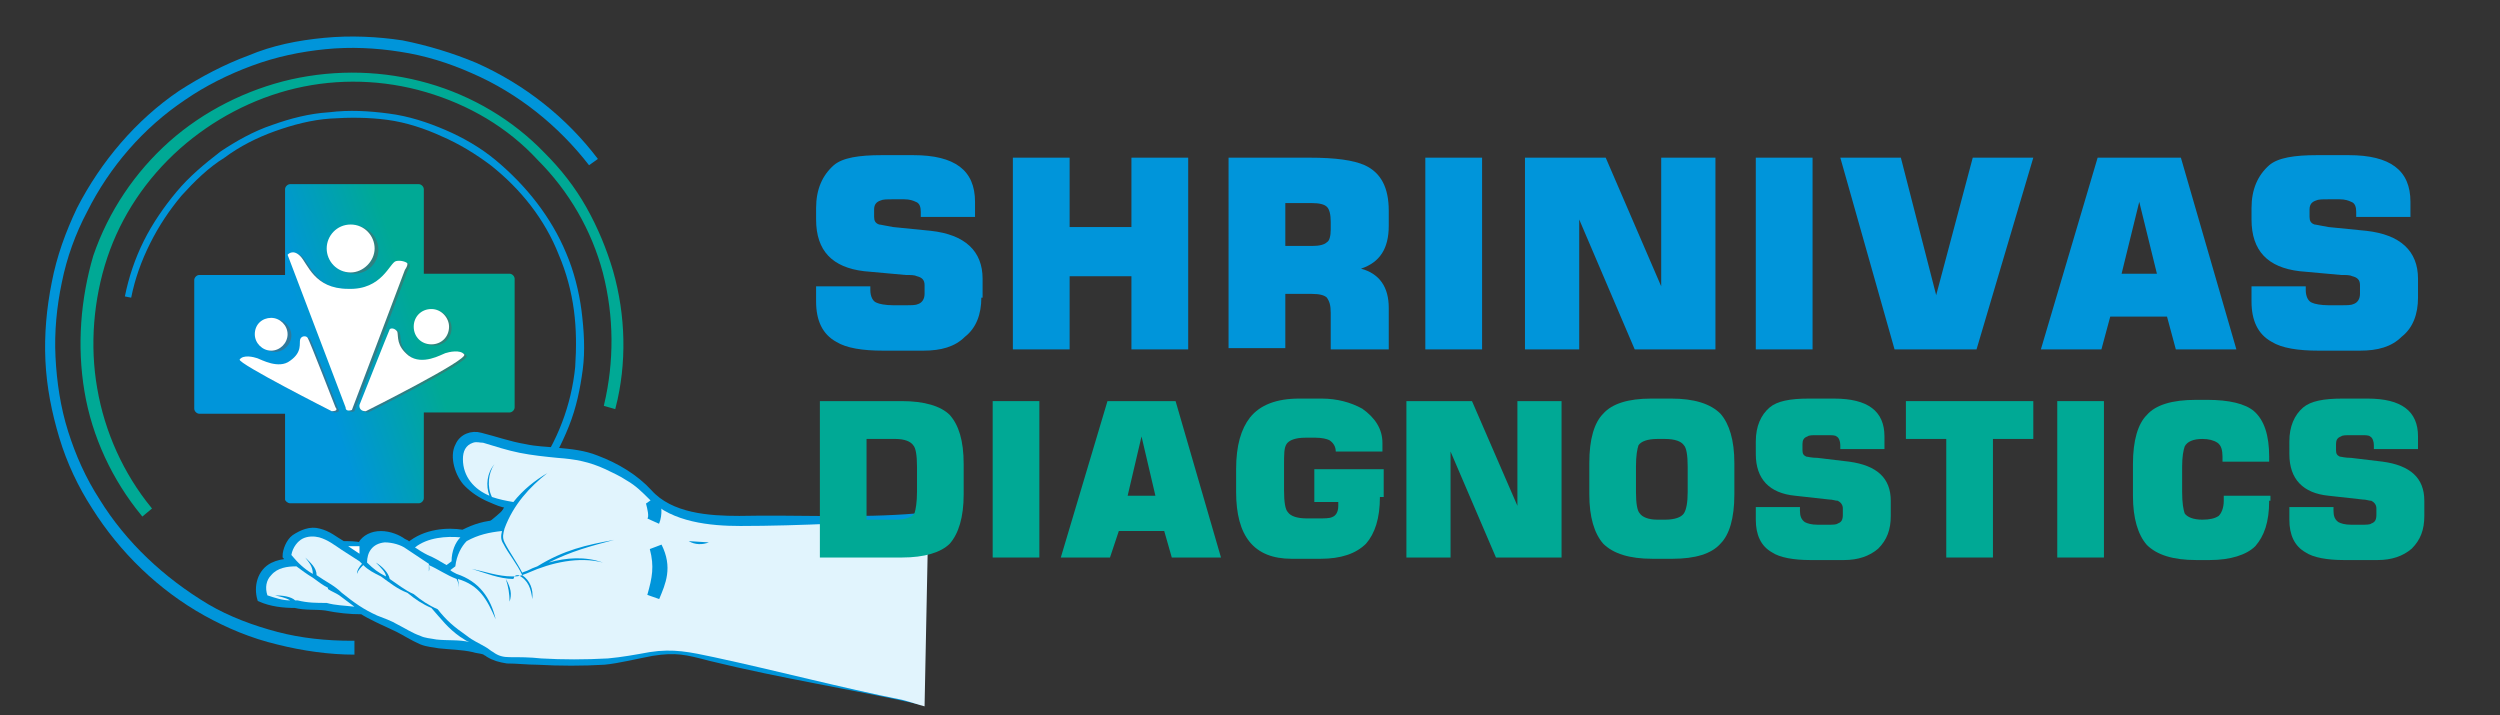 <?xml version="1.0" encoding="utf-8"?>
<!-- Generator: Adobe Illustrator 24.0.1, SVG Export Plug-In . SVG Version: 6.00 Build 0)  -->
<svg version="1.1" id="Layer_1" xmlns="http://www.w3.org/2000/svg" xmlns:xlink="http://www.w3.org/1999/xlink" x="0px" y="0px"
	 viewBox="0 0 198.2 56.7" style="enable-background:new 0 0 198.2 56.7;" xml:space="preserve">
<rect x="0" y="0" width="198.2" height="56.7" fill="#333333" stroke="none"/>
<style type="text/css">
	.st0{fill-rule:evenodd;clip-rule:evenodd;fill:#0095DA;}
	.st1{fill-rule:evenodd;clip-rule:evenodd;fill:#00A995;}
	.st2{fill:none;stroke:#00A995;stroke-width:0.216;stroke-miterlimit:2.613;}
	.st3{fill:none;stroke:#0095DA;stroke-width:0.398;stroke-miterlimit:2.613;}
	.st4{fill-rule:evenodd;clip-rule:evenodd;fill:#FFFFFF;}
	.st5{fill-rule:evenodd;clip-rule:evenodd;fill:#E1F4FD;}
	.st6{fill:none;stroke:#0095DA;stroke-width:1;stroke-miterlimit:2.613;}
	.st7{clip-path:url(#SVGID_2_);fill:url(#SVGID_3_);}
	.st8{opacity:0.5;fill-rule:evenodd;clip-rule:evenodd;fill:#5F5F5F;}
	.st9{fill:#0095DA;}
	.st10{fill:#00A995;}
</style>
<path class="st0" d="M27.9,50.8c-2,0-4-0.2-5.9-0.7c-1.9-0.5-3.8-1.2-5.5-2.2C13,45.8,10,43,7.9,39.6c-1.1-1.7-1.9-3.5-2.5-5.4
	c-0.6-1.9-0.9-3.9-1-5.9c-0.1-2,0.1-4,0.5-5.9c0.4-2,1.1-3.9,2-5.6c1.8-3.6,4.5-6.7,7.8-8.9c1.6-1.1,3.4-2,5.3-2.7
	c1.9-0.7,3.8-1.1,5.8-1.3c2-0.2,4-0.1,5.9,0.2c2,0.3,3.9,0.9,5.7,1.7c3.7,1.6,6.9,4.2,9.3,7.3l0.7-0.5c-2.5-3.3-5.8-5.9-9.6-7.6
	c-1.9-0.8-3.9-1.4-5.9-1.8c-2-0.3-4.1-0.4-6.2-0.2c-2.1,0.2-4.1,0.6-6,1.4c-1.9,0.7-3.8,1.7-5.5,2.8c-3.4,2.3-6.2,5.6-8.1,9.3
	c-0.9,1.9-1.6,3.8-2,5.9c-0.4,2-0.6,4.1-0.5,6.2c0.1,2.1,0.5,4.1,1.1,6.1c0.6,2,1.5,3.9,2.6,5.6c2.2,3.5,5.3,6.5,8.9,8.5
	c1.8,1,3.7,1.8,5.8,2.3c2,0.5,4.1,0.8,6.1,0.8V50.8z"/>
<path class="st1" d="M48,32.1l0.7,0.2c0.9-3.5,0.8-7.3-0.2-10.8c-0.5-1.7-1.2-3.4-2.1-5c-0.9-1.6-2-3-3.3-4.3
	c-2.5-2.6-5.7-4.5-9.2-5.5c-3.5-1-7.2-1.1-10.8-0.3c-3.5,0.8-6.9,2.5-9.6,4.9c-2.7,2.4-4.8,5.5-6,9C6.5,23.7,6.2,27.4,6.8,31
	c0.6,3.6,2.2,7,4.5,9.8l0.6-0.5c-2.2-2.7-3.7-6-4.3-9.5c-0.6-3.4-0.3-7.1,0.8-10.4c1.1-3.3,3.1-6.3,5.8-8.7c2.6-2.3,5.8-4,9.2-4.8
	c3.4-0.8,7-0.7,10.4,0.3c3.4,1,6.5,2.8,8.9,5.4c2.5,2.5,4.3,5.6,5.2,9C48.8,25.1,48.8,28.7,48,32.1z"/>
<path class="st2" d="M48,32.1l0.7,0.2c0.9-3.5,0.8-7.3-0.2-10.8c-0.5-1.7-1.2-3.4-2.1-5c-0.9-1.6-2-3-3.3-4.3
	c-2.5-2.6-5.7-4.5-9.2-5.5c-3.5-1-7.2-1.1-10.8-0.3c-3.5,0.8-6.9,2.5-9.6,4.9c-2.7,2.4-4.8,5.5-6,9C6.5,23.7,6.2,27.4,6.8,31
	c0.6,3.6,2.2,7,4.5,9.8l0.6-0.5c-2.2-2.7-3.7-6-4.3-9.5c-0.6-3.4-0.3-7.1,0.8-10.4c1.1-3.3,3.1-6.3,5.8-8.7c2.6-2.3,5.8-4,9.2-4.8
	c3.4-0.8,7-0.7,10.4,0.3c3.4,1,6.5,2.8,8.9,5.4c2.5,2.5,4.3,5.6,5.2,9C48.8,25.1,48.8,28.7,48,32.1z"/>
<path class="st0" d="M35.6,43.3l0.2,0.5c2.8-1.3,5.3-3.4,7.1-5.9c0.9-1.3,1.6-2.6,2.2-4.1c0.6-1.5,0.9-3,1.1-4.5
	c0.2-1.5,0.1-3.1-0.1-4.7c-0.2-1.5-0.6-3.1-1.2-4.5c-1.2-2.9-3.2-5.4-5.6-7.4c-1.2-1-2.6-1.8-4-2.4c-1.4-0.6-2.9-1.1-4.5-1.3
	c-1.5-0.2-3.1-0.3-4.7-0.1c-1.6,0.1-3.1,0.5-4.5,1c-1.5,0.5-2.9,1.3-4.1,2.1C16.2,13,15,14,14,15.2c-1,1.2-1.9,2.5-2.6,3.9
	c-0.7,1.4-1.2,2.9-1.5,4.4l0.5,0.1c0.3-1.5,0.8-2.9,1.5-4.3c0.7-1.4,1.5-2.6,2.5-3.8c1-1.1,2.1-2.2,3.4-3c1.2-0.9,2.6-1.6,4-2.1
	c1.4-0.5,2.9-0.9,4.4-1c1.5-0.1,3-0.1,4.5,0.1c1.5,0.2,3,0.7,4.3,1.3c1.4,0.6,2.7,1.4,3.9,2.3c2.4,1.9,4.3,4.3,5.4,7.1
	c0.6,1.4,1,2.9,1.2,4.4c0.2,1.5,0.2,3,0.1,4.5c-0.3,3-1.4,5.9-3.2,8.4C40.7,40,38.3,42.1,35.6,43.3"/>
<path class="st3" d="M27.2,43.1L27.2,43.1c-0.7-0.4-1.1-0.8-1.9-1c-0.7-0.2-1.4,0.1-2,0.5c-0.4,0.3-0.7,1-0.7,1.5
	c0.1,0.1,0.2,0.3,0.3,0.4c-0.4,0-0.9,0.1-1.3,0.3c-1,0.5-1.3,1.7-1,2.7c0.9,0.4,1.9,0.5,2.8,0.5c0.8,0.2,1.6,0.1,2.4,0.2
	c1,0.2,1.9,0.3,2.9,0.3c0.3,0.2,0.7,0.4,1.1,0.6c0.6,0.3,1.1,0.5,1.7,0.8c0.6,0.3,1.2,0.7,1.9,1c0.5,0.2,0.9,0.2,1.4,0.3
	c0.9,0.1,1.8,0.1,2.7,0.3c0.3,0.1,0.6,0.1,0.9,0.2c0.1,0.1,0.2,0.1,0.3,0.2c0.5,0.3,0.9,0.4,1.5,0.5c0.8,0,1.6,0.1,2.4,0.1
	c1.8,0.1,3.6,0.1,5.3,0c1.1-0.1,2.7-0.5,3.8-0.7c1.9-0.3,2.7-0.1,4.6,0.4c5.7,1.4,11.5,2.3,16.4,3.4V40.9c-4.6,0.4-9.4,0.1-14.1,0.2
	c-2.4,0-5.4-0.2-7.1-2.1c-1.1-1.2-2.6-2.1-4.2-2.7c-1-0.4-2-0.5-3.1-0.6c-0.9-0.1-1.7-0.1-2.6-0.3c-1.2-0.2-2.3-0.6-3.5-0.9
	c-0.7-0.2-1.5,0.1-1.8,0.8c-0.5,0.9,0,2.4,0.7,3.1c0.5,0.5,1.1,0.9,1.8,1.2c0.7,0.3,0.9,0.4,1.5,0.5c-0.3,0.4-0.5,0.8-0.7,1.3
	c-1.2,0.1-1.9,0.3-2.9,0.8c-1.2-0.2-3-0.1-4.3,1C32.3,43,32.2,43,32,42.9c-0.4-0.3-1.1-0.6-1.8-0.6c-0.7,0-1.3,0.3-1.6,0.8
	c0,0,0,0.1,0,0.1C28.2,43.1,27.7,43.1,27.2,43.1z"/>
<path class="st0" d="M27.2,43.1L27.2,43.1c-0.7-0.4-1.1-0.8-1.9-1c-0.7-0.2-1.4,0.1-2,0.5c-0.4,0.3-0.7,1-0.7,1.5
	c0.1,0.1,0.2,0.3,0.3,0.4c-0.4,0-0.9,0.1-1.3,0.3c-1,0.5-1.3,1.7-1,2.7c0.9,0.4,1.9,0.5,2.8,0.5c0.8,0.2,1.6,0.1,2.4,0.2
	c1,0.2,1.9,0.3,2.9,0.3c0.3,0.2,0.7,0.4,1.1,0.6c0.6,0.3,1.1,0.5,1.7,0.8c0.6,0.3,1.2,0.7,1.9,1c0.5,0.2,0.9,0.2,1.4,0.3
	c0.9,0.1,1.8,0.1,2.7,0.3c0.3,0.1,0.6,0.1,0.9,0.2c0.1,0.1,0.2,0.1,0.3,0.2c0.5,0.3,0.9,0.4,1.5,0.5c0.8,0,1.6,0.1,2.4,0.1
	c1.8,0.1,3.6,0.1,5.3,0c1.1-0.1,2.7-0.5,3.8-0.7c1.9-0.3,2.7-0.1,4.6,0.4c5.7,1.4,11.5,2.3,16.4,3.4V40.9c-4.6,0.4-9.4,0.1-14.1,0.2
	c-2.4,0-5.4-0.2-7.1-2.1c-1.1-1.2-2.6-2.1-4.2-2.7c-1-0.4-2-0.5-3.1-0.6c-0.9-0.1-1.7-0.1-2.6-0.3c-1.2-0.2-2.3-0.6-3.5-0.9
	c-0.7-0.2-1.5,0.1-1.8,0.8c-0.5,0.9,0,2.4,0.7,3.1c0.5,0.5,1.1,0.9,1.8,1.2c0.7,0.3,0.9,0.4,1.5,0.5c-0.3,0.4-0.5,0.8-0.7,1.3
	c-1.2,0.1-1.9,0.3-2.9,0.8c-1.2-0.2-3-0.1-4.3,1c-0.1-0.1-0.3-0.2-0.4-0.3c-0.4-0.3-1.1-0.6-1.8-0.6c-0.7,0-1.3,0.3-1.6,0.8
	c0,0,0,0.1,0,0.1C28.2,43.1,27.7,43.1,27.2,43.1"/>
<path class="st4" d="M28.5,43.9l-0.9-0.6c0.3,0,0.6,0,0.9,0C28.5,43.5,28.5,43.7,28.5,43.9"/>
<path class="st5" d="M25.1,45.6c0-0.6-0.5-1-0.9-1.4c0.3,0.4,0.6,0.7,0.6,1.3c-0.7-0.4-1.2-0.9-1.7-1.5c0.1-0.6,0.5-1.1,0.9-1.3
	c0.4-0.2,0.9-0.2,1.3-0.1c0.7,0.2,1.2,0.6,1.8,1l1.4,0.9c0.1,0.1,0.2,0.2,0.2,0.2c-0.2,0.2-0.4,0.5-0.4,0.8c0.1-0.3,0.3-0.5,0.5-0.7
	c0.4,0.4,0.8,0.6,1.4,0.9c0.7,0.5,1.3,1,2.1,1.3c0.6,0.5,1.2,0.9,1.9,1.2c0.8,0.9,1.3,1.6,2.3,2.3c0.2,0.1,0.4,0.3,0.7,0.4
	c-0.8-0.2-1.7-0.1-2.6-0.2c-0.5-0.1-0.9-0.1-1.3-0.3c-0.6-0.2-1.2-0.6-1.8-0.9c-0.5-0.3-1.1-0.5-1.6-0.7c-1.1-0.5-1.8-1-2.8-1.8
	C26.5,46.4,25.8,46.1,25.1,45.6L25.1,45.6z"/>
<path class="st5" d="M28.1,48.1c-0.8-0.1-1.5-0.1-2.2-0.3c-0.8,0-1.5,0-2.3-0.2c-0.1,0-0.2,0-0.2,0c-0.3-0.3-1-0.4-1.6-0.4
	c0.4,0.1,0.9,0.2,1.2,0.4c-0.6,0-1.2-0.2-1.8-0.4c-0.2-0.6-0.1-1.2,0.3-1.6c0.5-0.6,1.3-0.7,2-0.7c0.4,0.3,0.8,0.6,1.3,0.9
	c0.4,0.3,0.8,0.6,1.2,0.8l0,0.3l0-0.2c0.3,0.2,0.6,0.3,0.9,0.5C27.3,47.5,27.7,47.8,28.1,48.1"/>
<path class="st5" d="M32.9,43.4c1-0.8,2.5-0.9,3.6-0.8c-0.4,0.4-0.7,1.1-0.7,1.9l-0.4,0.3c-0.5-0.3-1-0.6-1.5-0.8
	C33.5,43.8,33.2,43.6,32.9,43.4"/>
<path class="st5" d="M41.1,45.6c0.8,0.4,1,1.1,1.1,1.9c0.1-0.8-0.2-1.5-0.8-1.9c0.2-0.1,0.3-0.1,0.5-0.2c1.8-0.8,4-1.3,5.9-0.8
	c-1.4-0.5-2.9-0.4-4.3,0c1.8-0.9,3.3-1.3,5.2-1.8c-2.2,0.4-4,0.8-6.1,2.1c-0.3,0.1-0.5,0.2-0.7,0.3c-0.2,0.1-0.3,0.1-0.5,0.2
	c-0.4-0.8-1-1.6-1.4-2.4c-0.2-0.4-0.1-0.7,0-1.1c0.7-1.9,2-3.3,3.4-4.4c-1,0.6-1.9,1.3-2.7,2.3c-0.6-0.1-1.1-0.2-1.7-0.4
	c-0.4-0.8-0.3-1.9,0.2-2.6c-0.6,0.7-0.7,1.7-0.4,2.5c-1.2-0.5-2.1-1.5-2.1-2.9c0-0.6,0.2-1.1,0.8-1.3c0.3-0.1,0.5,0,0.8,0
	c1,0.3,1.9,0.6,2.9,0.8c1,0.2,2,0.3,3,0.4c1.4,0.1,2.5,0.3,3.8,0.9c0.6,0.3,1.1,0.5,1.7,0.9c0.7,0.4,1.2,0.9,1.8,1.5
	c1.8,1.8,4.8,2.1,7.2,2.1c4.6,0,10.2-0.3,14.9-0.6l-0.3,14.9c-0.4-0.1-1.3-0.4-1.7-0.5c-5-1-9.9-2.3-15-3.4
	c-1.9-0.4-3.2-0.7-5.1-0.4c-1.1,0.2-2.2,0.4-3.3,0.5c-1.8,0.1-3.6,0.1-5.3,0c-0.9-0.1-1.7-0.1-2.5-0.1c-0.5,0-0.9-0.1-1.3-0.4
	c-0.2-0.1-0.4-0.3-0.6-0.4c-0.5-0.3-1-0.5-1.5-0.9c-1-0.7-1.6-1.2-2.3-2.1c-0.7-0.3-1.3-0.7-1.9-1.2c-0.7-0.3-1.3-0.8-1.9-1.2
	c-0.1-0.5-0.6-1-1.1-1.3c0.4,0.4,0.8,0.8,0.8,1.1c-0.6-0.3-1-0.6-1.5-1.1c0-0.8,0.4-1.5,1.4-1.6c0.6,0,1.3,0.2,1.7,0.5
	c0.6,0.4,1.2,0.8,1.8,1.2c0,0.2,0.1,0.3,0,0.6c0-0.2,0-0.3,0-0.5c0.7,0.3,1.4,0.8,2.2,1.1c0.2,0.4,0.2,0.7,0.1,1
	c0.1-0.3,0.1-0.6,0-1c1.7,0.5,2.3,1.6,3,3.2c-0.4-1.7-1.3-3-3.1-3.6c-0.2-0.1-0.4-0.2-0.5-0.3l0.4-0.3c0.1-0.9,0.5-1.6,0.9-2
	c0.9-0.5,1.8-0.7,2.8-0.8c-0.1,0.4-0.1,0.7,0.1,1c0.4,0.8,1.1,1.6,1.5,2.5c-0.3,0.1-0.5,0.1-0.8,0.1c-1.1,0-2.2-0.4-3.2-0.6
	c1,0.3,2.2,0.8,3.3,0.8C40.8,45.6,40.9,45.6,41.1,45.6"/>
<path class="st0" d="M40.4,47.7c0-0.6-0.1-1.2-0.3-1.8C40.5,46.6,40.6,47.1,40.4,47.7"/>
<path class="st0" d="M56.2,43l-1.6-0.1C55.1,43.2,55.7,43.2,56.2,43"/>
<path class="st0" d="M51.8,47.3c0.4-1.4,0.6-2.4,0.2-3.9C52.8,45,52.3,46.1,51.8,47.3z"/>
<path class="st6" d="M51.8,47.3c0.4-1.4,0.6-2.4,0.2-3.9C52.8,45,52.3,46.1,51.8,47.3z"/>
<path class="st0" d="M51.8,41.3c0.2-0.4,0-1.1-0.1-1.5C52,40,52,40.8,51.8,41.3z"/>
<path class="st6" d="M51.8,41.3c0.2-0.4,0-1.1-0.1-1.5C52,40,52,40.8,51.8,41.3z"/>
<g>
	<defs>
		<path id="SVGID_1_" d="M23,39.9h10.2c0.2,0,0.4-0.2,0.4-0.4v-6.8h6.8c0.2,0,0.4-0.2,0.4-0.4V22.1c0-0.2-0.2-0.4-0.4-0.4h-6.8V15
			c0-0.2-0.2-0.4-0.4-0.4H23c-0.2,0-0.4,0.2-0.4,0.4v6.8h-6.8c-0.2,0-0.4,0.2-0.4,0.4v10.2c0,0.2,0.2,0.4,0.4,0.4h6.8v6.8
			C22.6,39.7,22.8,39.9,23,39.9"/>
	</defs>
	<clipPath id="SVGID_2_">
		<use xlink:href="#SVGID_1_"  style="overflow:visible;"/>
	</clipPath>
	<linearGradient id="SVGID_3_" gradientUnits="userSpaceOnUse" x1="18.795" y1="30.243" x2="45.026" y2="21.72">
		<stop  offset="0" style="stop-color:#0095DA"/>
		<stop  offset="0.23" style="stop-color:#0095DA"/>
		<stop  offset="0.55" style="stop-color:#00A995"/>
		<stop  offset="1" style="stop-color:#00A995"/>
	</linearGradient>
	<rect x="15.4" y="14.6" class="st7" width="25.4" height="25.4"/>
</g>
<path class="st8" d="M21.8,25.3c0.7,0,1.3,0.6,1.3,1.3c0,0.7-0.6,1.3-1.3,1.3c-0.7,0-1.3-0.6-1.3-1.3C20.5,25.8,21,25.3,21.8,25.3
	 M26.5,32.7c0,0-7.5-3.8-7.3-4.1c0.3-0.4,1.1-0.2,1.4-0.1c0.3,0.1,1.7,0.9,2.6,0.2c1-0.7,0.7-1.4,0.8-1.7c0.1-0.3,0.5-0.3,0.6-0.1
	c0.1,0.1,2.2,5.5,2.2,5.5S27.1,32.7,26.5,32.7z"/>
<path class="st8" d="M34.4,24.6c-0.8,0-1.4,0.6-1.4,1.4c0,0.8,0.6,1.4,1.4,1.4c0.8,0,1.4-0.6,1.4-1.4C35.8,25.3,35.2,24.6,34.4,24.6
	 M29.2,32.7c0,0,8.2-4.1,7.8-4.5c-0.3-0.4-1.2-0.2-1.5-0.1c-0.3,0.1-1.8,1-2.9,0.2c-1-0.8-0.8-1.5-0.9-1.9c-0.2-0.3-0.5-0.3-0.6-0.2
	c-0.1,0.2-2.4,6-2.4,6S28.6,32.7,29.2,32.7z"/>
<path class="st8" d="M27.6,32.4L23,20.3c0,0,0.4-0.5,1,0.1c0.6,0.6,1.1,2.6,3.8,2.6c2.7,0.1,3.3-2.1,3.8-2.2
	c0.4-0.1,0.9,0.1,0.9,0.2c0,0.1,0,0.2-0.2,0.5c-0.1,0.3-4.2,11.1-4.2,11.1S27.7,32.8,27.6,32.4"/>
<path class="st8" d="M28.1,17.9c1.1,0,1.9,0.9,1.9,1.9c0,1.1-0.9,1.9-1.9,1.9c-1.1,0-1.9-0.9-1.9-1.9C26.1,18.7,27,17.9,28.1,17.9"
	/>
<path class="st4" d="M21.5,25.2c0.7,0,1.3,0.6,1.3,1.3c0,0.7-0.6,1.3-1.3,1.3c-0.7,0-1.3-0.6-1.3-1.3C20.2,25.7,20.8,25.2,21.5,25.2
	 M26.3,32.6c0,0-7.5-3.8-7.3-4.1c0.3-0.4,1.1-0.2,1.4-0.1c0.3,0.1,1.7,0.9,2.6,0.2c1-0.7,0.7-1.4,0.8-1.7c0.1-0.3,0.5-0.3,0.6-0.1
	c0.1,0.1,2.2,5.5,2.2,5.5S26.9,32.6,26.3,32.6z"/>
<path class="st4" d="M34.2,24.5c-0.8,0-1.4,0.6-1.4,1.4c0,0.8,0.6,1.4,1.4,1.4c0.8,0,1.4-0.6,1.4-1.4C35.6,25.2,35,24.5,34.2,24.5
	 M29,32.6c0,0,8.2-4.1,7.8-4.5c-0.3-0.4-1.2-0.2-1.5-0.1c-0.3,0.1-1.8,1-2.9,0.2c-1-0.8-0.8-1.5-0.9-1.9c-0.2-0.3-0.5-0.3-0.6-0.2
	c-0.1,0.2-2.4,6-2.4,6S28.4,32.6,29,32.6z"/>
<path class="st4" d="M27.4,32.3l-4.6-12.1c0,0,0.4-0.5,1,0.1c0.6,0.6,1.1,2.6,3.8,2.6c2.7,0.1,3.3-2.1,3.8-2.2
	c0.4-0.1,0.9,0.1,0.9,0.2c0,0.1,0,0.2-0.2,0.5c-0.1,0.3-4.2,11.1-4.2,11.1S27.4,32.7,27.4,32.3"/>
<path class="st4" d="M27.8,17.8c1.1,0,1.9,0.9,1.9,1.9s-0.9,1.9-1.9,1.9c-1.1,0-1.9-0.9-1.9-1.9S26.7,17.8,27.8,17.8"/>
<path class="st9" d="M77.8,23.6c0,1.3-0.4,2.4-1.3,3.1c-0.8,0.8-1.9,1.1-3.3,1.1H70c-1.6,0-2.9-0.2-3.7-0.7
	c-1.1-0.6-1.6-1.7-1.6-3.2v-1.2H69V23c0,0.5,0.2,0.9,0.5,1c0.2,0.1,0.7,0.2,1.3,0.2h1c0.5,0,0.8,0,1-0.1c0.3-0.1,0.5-0.4,0.5-0.8
	v-0.7c0-0.4-0.2-0.6-0.6-0.7c-0.2-0.1-0.5-0.1-0.9-0.1l-3.3-0.3c-2.5-0.3-3.8-1.6-3.8-4.1v-0.9c0-1.5,0.5-2.6,1.4-3.4
	c0.7-0.6,2-0.8,3.8-0.8h2.5c3.3,0,4.9,1.2,4.9,3.7v1.2H73v-0.4c0-0.4-0.1-0.7-0.4-0.8c-0.2-0.1-0.5-0.2-0.9-0.2h-0.9
	c-0.5,0-0.8,0-1,0.1c-0.3,0.1-0.5,0.3-0.5,0.7v0.6c0,0.3,0.1,0.5,0.4,0.6c0.1,0,0.5,0.1,1.1,0.2l3,0.3c2.7,0.3,4.1,1.6,4.1,3.8V23.6
	z"/>
<polygon class="st9" points="94.2,27.7 89.7,27.7 89.7,21.9 84.8,21.9 84.8,27.7 80.3,27.7 80.3,12.5 84.8,12.5 84.8,18 89.7,18 
	89.7,12.5 94.2,12.5 "/>
<path class="st9" d="M105.5,18.2v-0.6c0-0.6-0.1-1-0.3-1.2c-0.2-0.2-0.6-0.3-1.2-0.3h-2.1v3.4h2.1c0.6,0,1-0.1,1.2-0.3
	C105.4,19.1,105.5,18.7,105.5,18.2 M110.1,27.7h-4.6v-2.9c0-0.6-0.1-0.9-0.3-1.2c-0.2-0.2-0.6-0.3-1.2-0.3h-2.1v4.3h-4.5V12.5h6.4
	c2.1,0,3.5,0.2,4.4,0.6c1.3,0.6,1.9,1.8,1.9,3.6v1.2c0,1.8-0.7,2.9-2.2,3.4c1.5,0.4,2.2,1.5,2.2,3.1V27.7z"/>
<rect x="113" y="12.5" class="st9" width="4.5" height="15.2"/>
<polygon class="st9" points="136,27.7 129.6,27.7 125.2,17.4 125.2,27.7 120.9,27.7 120.9,12.5 127.3,12.5 131.7,22.7 131.7,12.5 
	136,12.5 "/>
<rect x="139.2" y="12.5" class="st9" width="4.5" height="15.2"/>
<polygon class="st9" points="161.2,12.5 156.7,27.7 150.2,27.7 145.9,12.5 150.7,12.5 153.5,23.4 156.4,12.5 "/>
<path class="st9" d="M171,21.7l-1.4-5.7l-1.4,5.7H171z M177.3,27.7h-4.8l-0.7-2.6h-4.5l-0.7,2.6h-4.8l4.5-15.2h6.6L177.3,27.7z"/>
<path class="st9" d="M191.7,23.6c0,1.3-0.4,2.4-1.3,3.1c-0.8,0.8-1.9,1.1-3.3,1.1h-3.3c-1.6,0-2.9-0.2-3.7-0.7
	c-1.1-0.6-1.6-1.7-1.6-3.2v-1.2h4.3V23c0,0.5,0.2,0.9,0.5,1c0.2,0.1,0.7,0.2,1.3,0.2h1c0.5,0,0.8,0,1-0.1c0.3-0.1,0.5-0.4,0.5-0.8
	v-0.7c0-0.4-0.2-0.6-0.6-0.7c-0.2-0.1-0.5-0.1-0.9-0.1l-3.3-0.3c-2.5-0.3-3.8-1.6-3.8-4.1v-0.9c0-1.5,0.5-2.6,1.4-3.4
	c0.7-0.6,2-0.8,3.8-0.8h2.5c3.3,0,4.9,1.2,4.9,3.7v1.2h-4.3v-0.4c0-0.4-0.1-0.7-0.4-0.8c-0.2-0.1-0.5-0.2-0.9-0.2h-0.9
	c-0.5,0-0.8,0-1,0.1c-0.3,0.1-0.5,0.3-0.5,0.7v0.6c0,0.3,0.1,0.5,0.4,0.6c0.1,0,0.5,0.1,1.1,0.2l3,0.3c2.7,0.3,4.1,1.6,4.1,3.8V23.6
	z"/>
<path class="st10" d="M72.7,39v-2c0-0.9-0.1-1.5-0.3-1.7c-0.2-0.3-0.7-0.5-1.4-0.5h-2.3v6.4H71c0.8,0,1.3-0.2,1.5-0.5
	C72.6,40.4,72.7,39.8,72.7,39 M76.4,39.2c0,1.8-0.4,3.1-1.1,3.9c-0.7,0.7-2,1.1-3.8,1.1H65V31.8h6.5c1.8,0,3.1,0.4,3.8,1.1
	c0.7,0.8,1.1,2,1.1,3.9V39.2z"/>
<rect x="78.7" y="31.8" class="st10" width="3.7" height="12.4"/>
<path class="st10" d="M91.6,39.3l-1.1-4.7l-1.1,4.7H91.6z M96.8,44.2h-3.9l-0.6-2.1h-3.6L88,44.2h-3.9l3.7-12.4h5.4L96.8,44.2z"/>
<path class="st10" d="M109.4,39.4c0,1.7-0.4,2.9-1.1,3.7c-0.8,0.8-2,1.2-3.6,1.2h-2.3c-3,0-4.4-1.8-4.4-5.3v-1.8
	c0-1.9,0.4-3.2,1.1-4.1c0.8-1,2.1-1.5,3.9-1.5h1.8c1.2,0,2.3,0.3,3.2,0.8c1,0.7,1.6,1.6,1.6,2.7v0.7h-3.7c0-0.4-0.2-0.7-0.5-0.9
	c-0.2-0.1-0.6-0.2-1.1-0.2h-0.8c-0.8,0-1.3,0.2-1.5,0.5c-0.2,0.3-0.2,0.8-0.2,1.7v2c0,0.9,0.1,1.5,0.3,1.7c0.2,0.3,0.7,0.5,1.5,0.5
	h0.9c0.5,0,0.9,0,1.1-0.1c0.3-0.1,0.5-0.4,0.5-0.9v-0.3h-1.9v-2.6h5.5V39.4z"/>
<polygon class="st10" points="123.8,44.2 118.6,44.2 115,35.8 115,44.2 111.5,44.2 111.5,31.8 116.7,31.8 120.3,40.1 120.3,31.8 
	123.8,31.8 "/>
<path class="st10" d="M133.8,39v-2c0-0.9-0.1-1.5-0.3-1.7c-0.2-0.3-0.7-0.5-1.5-0.5h-0.6c-0.8,0-1.3,0.2-1.5,0.5
	c-0.1,0.3-0.2,0.8-0.2,1.7v2c0,0.9,0.1,1.5,0.3,1.7c0.2,0.3,0.7,0.5,1.4,0.5h0.6c0.8,0,1.3-0.2,1.5-0.5
	C133.7,40.4,133.8,39.8,133.8,39 M137.5,39.2c0,1.9-0.4,3.2-1.1,3.9c-0.7,0.8-2,1.2-3.8,1.2h-1.6c-1.8,0-3.1-0.4-3.9-1.2
	c-0.7-0.8-1.1-2.1-1.1-3.9v-2.5c0-1.9,0.4-3.2,1.1-3.9c0.7-0.8,2-1.2,3.8-1.2h1.6c1.8,0,3.1,0.4,3.9,1.2c0.7,0.8,1.1,2.1,1.1,3.9
	V39.2z"/>
<path class="st10" d="M149.9,40.9c0,1.1-0.3,1.9-1,2.6c-0.7,0.6-1.6,0.9-2.7,0.9h-2.7c-1.3,0-2.4-0.2-3-0.6
	c-0.9-0.5-1.3-1.4-1.3-2.6v-1h3.5v0.3c0,0.4,0.1,0.7,0.4,0.9c0.2,0.1,0.5,0.2,1,0.2h0.8c0.4,0,0.7,0,0.8-0.1
	c0.3-0.1,0.4-0.3,0.4-0.7v-0.5c0-0.3-0.2-0.5-0.4-0.6c-0.2,0-0.4-0.1-0.7-0.1l-2.7-0.3c-2-0.2-3.1-1.3-3.1-3.3V35
	c0-1.2,0.4-2.1,1.1-2.7c0.6-0.5,1.6-0.7,3.1-0.7h2c2.7,0,4,1,4,3v1h-3.5v-0.3c0-0.3-0.1-0.6-0.3-0.7c-0.1-0.1-0.4-0.1-0.7-0.1h-0.8
	c-0.4,0-0.7,0-0.8,0.1c-0.3,0.1-0.4,0.3-0.4,0.6v0.5c0,0.3,0.1,0.4,0.3,0.5c0.1,0,0.4,0.1,0.9,0.1l2.5,0.3c2.2,0.3,3.3,1.3,3.3,3.1
	V40.9z"/>
<polygon class="st10" points="161.2,34.8 158,34.8 158,44.2 154.3,44.2 154.3,34.8 151.1,34.8 151.1,31.8 161.2,31.8 "/>
<rect x="163.1" y="31.8" class="st10" width="3.7" height="12.4"/>
<path class="st10" d="M179.9,39.7c0,1.7-0.4,2.8-1.1,3.6c-0.7,0.7-2,1.1-3.6,1.1h-1.1c-1.8,0-3.1-0.4-3.9-1.2
	c-0.7-0.8-1.1-2.1-1.1-3.9v-2.5c0-1.9,0.4-3.2,1.1-3.9c0.7-0.8,2-1.2,3.9-1.2h0.9c1.7,0,3,0.3,3.7,0.9c0.8,0.7,1.2,1.9,1.2,3.6v0.4
	h-3.7v-0.4c0-0.5-0.1-0.9-0.4-1.1c-0.3-0.2-0.7-0.3-1.2-0.3c-0.7,0-1.2,0.2-1.4,0.6c-0.1,0.3-0.2,0.8-0.2,1.6v2
	c0,0.9,0.1,1.4,0.2,1.7c0.2,0.3,0.7,0.5,1.4,0.5c0.6,0,1-0.1,1.3-0.3c0.2-0.2,0.4-0.6,0.4-1.2v-0.4h3.7V39.7z"/>
<path class="st10" d="M192.2,40.9c0,1.1-0.3,1.9-1,2.6c-0.7,0.6-1.6,0.9-2.7,0.9h-2.7c-1.3,0-2.4-0.2-3-0.6
	c-0.9-0.5-1.3-1.4-1.3-2.6v-1h3.5v0.3c0,0.4,0.1,0.7,0.4,0.9c0.2,0.1,0.5,0.2,1,0.2h0.8c0.4,0,0.7,0,0.8-0.1
	c0.3-0.1,0.4-0.3,0.4-0.7v-0.5c0-0.3-0.2-0.5-0.4-0.6c-0.2,0-0.4-0.1-0.7-0.1l-2.7-0.3c-2-0.2-3.1-1.3-3.1-3.3V35
	c0-1.2,0.4-2.1,1.1-2.7c0.6-0.5,1.6-0.7,3.1-0.7h2c2.7,0,4,1,4,3v1h-3.5v-0.3c0-0.3-0.1-0.6-0.3-0.7c-0.1-0.1-0.4-0.1-0.7-0.1h-0.8
	c-0.4,0-0.7,0-0.8,0.1c-0.3,0.1-0.4,0.3-0.4,0.6v0.5c0,0.3,0.1,0.4,0.3,0.5c0.1,0,0.4,0.1,0.9,0.1l2.5,0.3c2.2,0.3,3.3,1.3,3.3,3.1
	V40.9z"/>
</svg>
